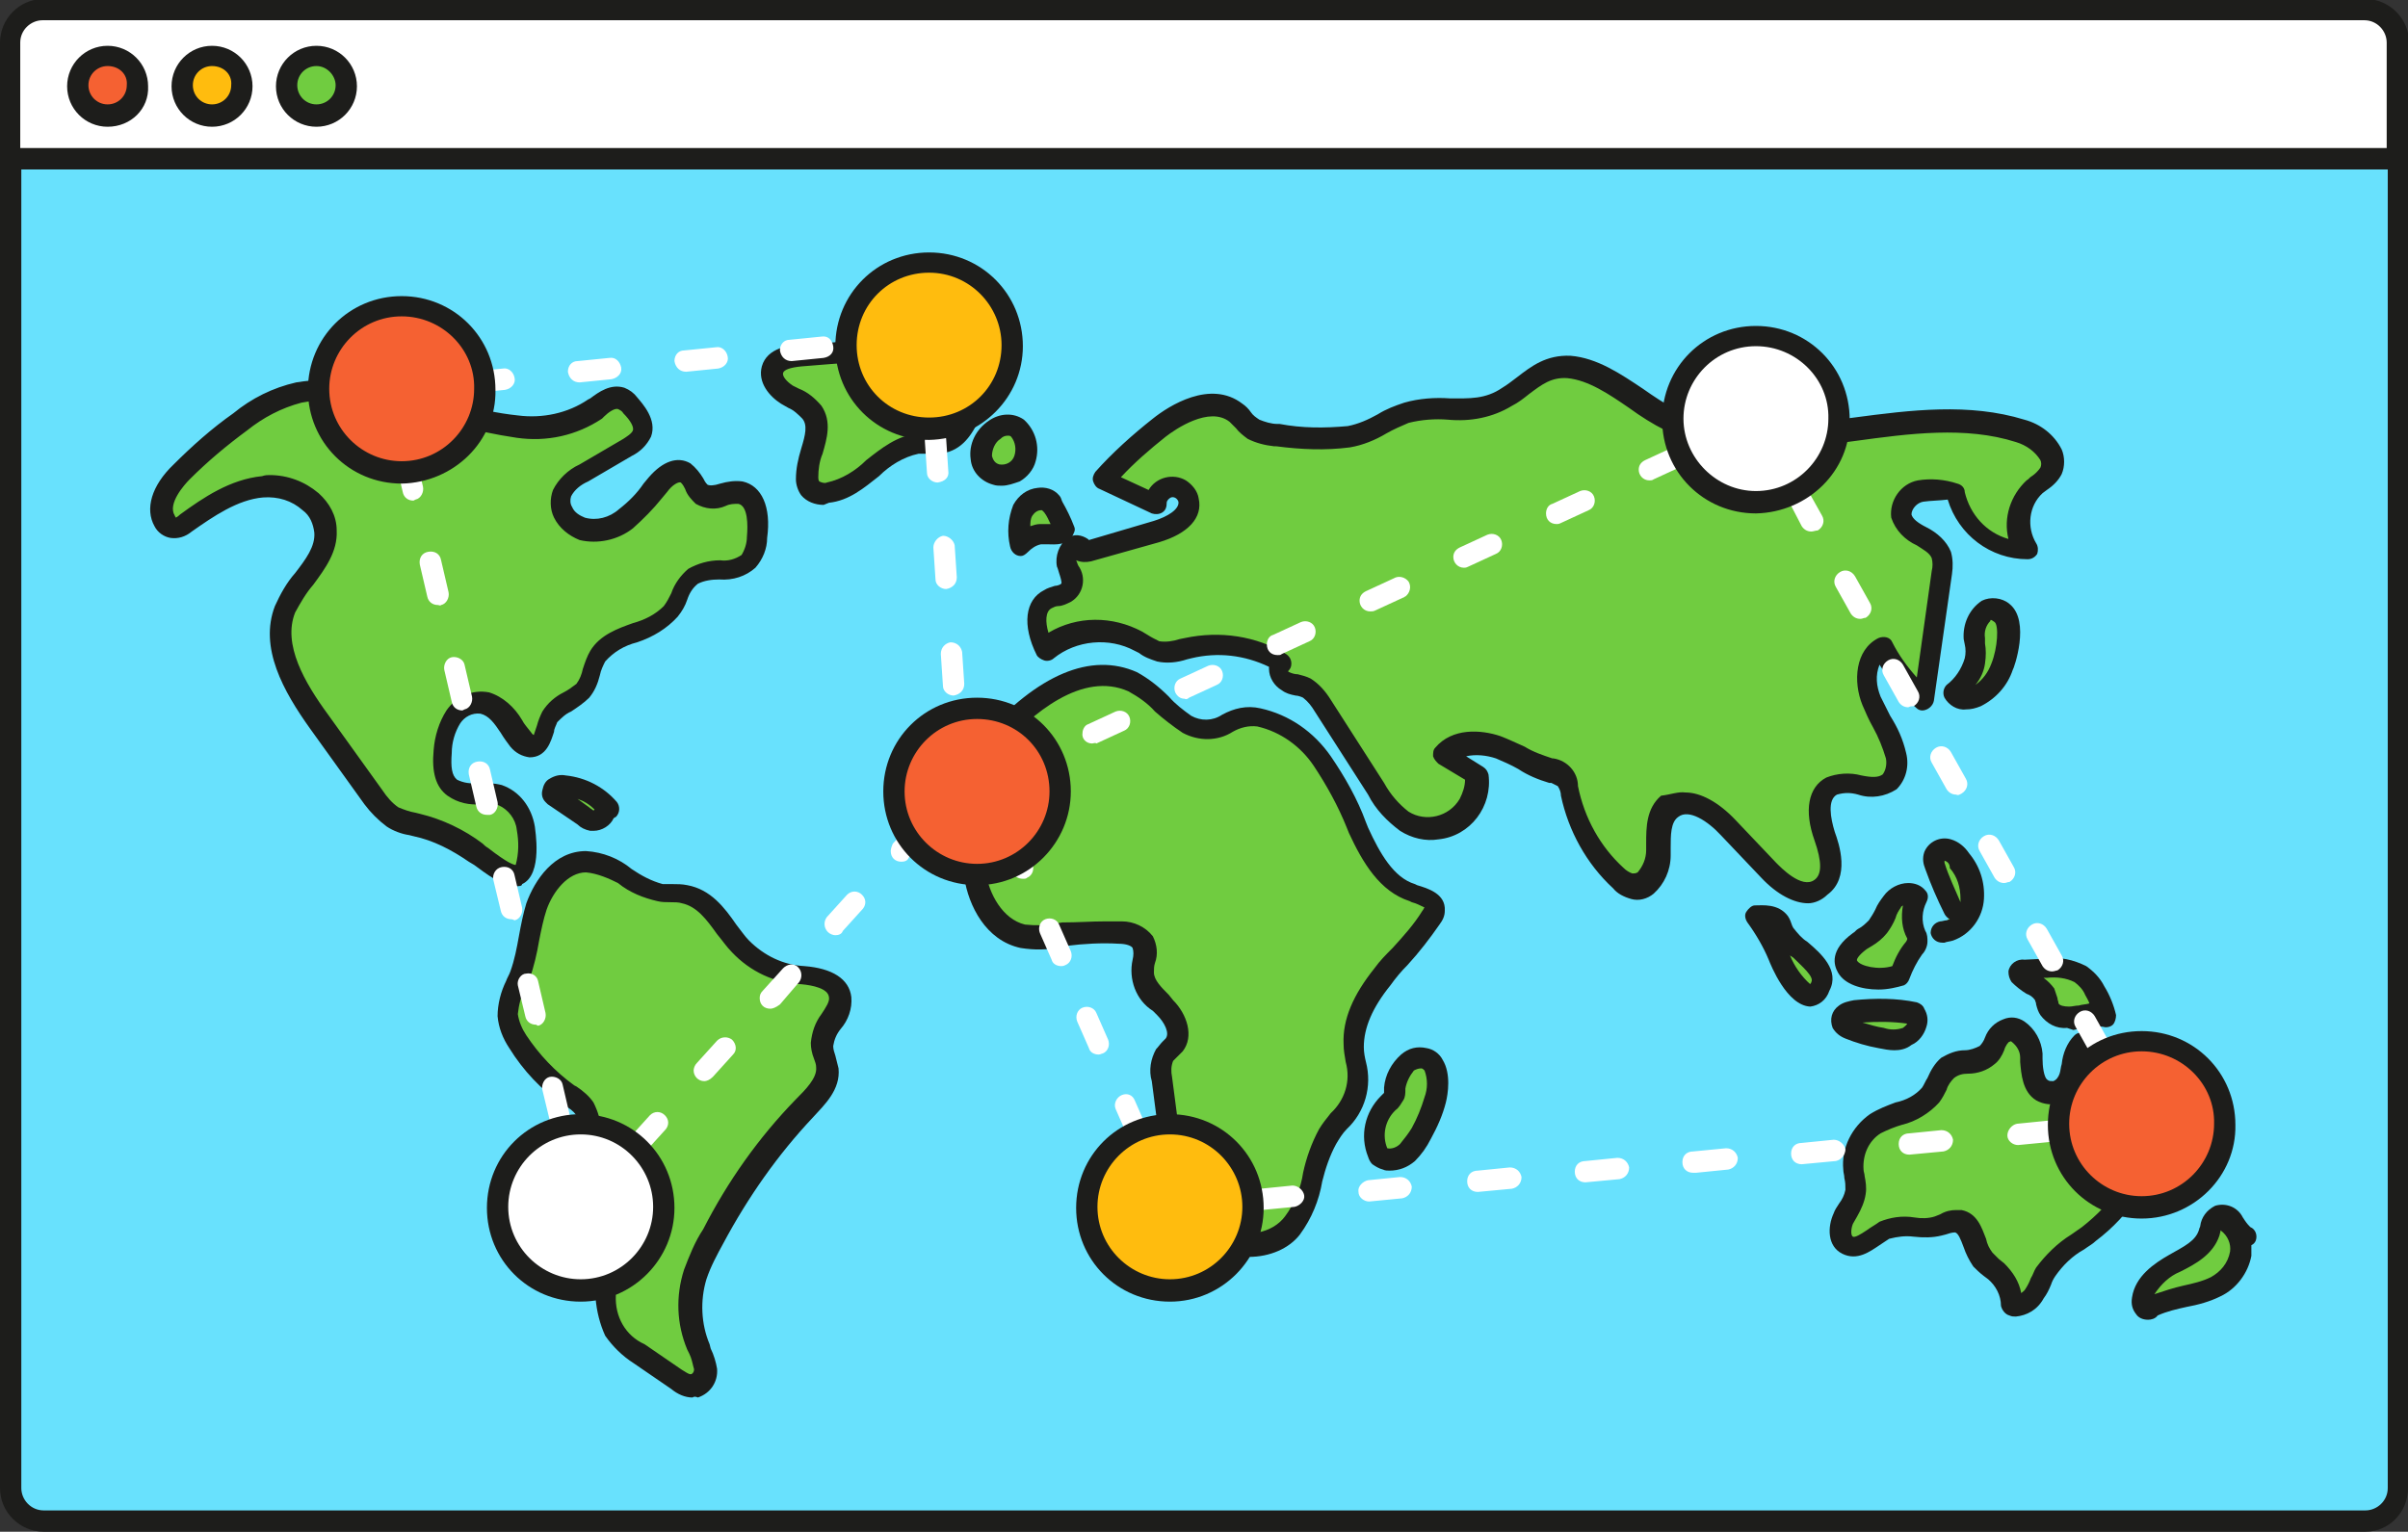 <?xml version="1.0" encoding="utf-8"?>
<!-- Generator: Adobe Illustrator 19.0.0, SVG Export Plug-In . SVG Version: 6.00 Build 0)  -->
<svg version="1.1" id="Layer_1" xmlns="http://www.w3.org/2000/svg" xmlns:xlink="http://www.w3.org/1999/xlink" x="0px" y="0px"
	 viewBox="-181.2 349 226 143.8" style="enable-background:new -181.2 349 226 143.8;" xml:space="preserve">
<rect x="-181.2" y="349" width="226" height="143.8" fill="#333333" stroke="none"/>
<style type="text/css">
	.st0{fill:#68E1FD;}
	.st1{fill:#1D1D1B;}
	.st2{fill:#FFFFFF;}
	.st3{fill:#70CC40;}
	.st4{fill:#F56132;}
	.st5{fill:#FFBC0E;}
</style>
<path class="st0" d="M-180.2,363.9h224l0,0v124.8c0,1.7-1.4,3-3,3h-217.9c-1.7,0-3.1-1.4-3.1-3c0,0,0,0,0,0V363.9L-180.2,363.9z"/>
<path class="st1" d="M40.8,492.8h-217.9c-2.2,0-4.1-1.8-4.1-4.1V363.9c0-0.6,0.4-1,1-1h224c0.6,0,1,0.4,1,1v124.8
	C44.8,491,43,492.8,40.8,492.8z M-179.2,364.9v123.8c0,1.1,0.9,2.1,2.1,2.1H40.8c1.1,0,2.1-0.9,2.1-2.1V364.9H-179.2z"/>
<path class="st2" d="M-177.1,350H40.8c1.7,0,3.1,1.4,3.1,3c0,0,0,0,0,0v10.9l0,0h-224l0,0V353C-180.2,351.4-178.8,350-177.1,350
	C-177.1,350-177.1,350-177.1,350z"/>
<path class="st1" d="M43.8,364.9h-224c-0.6,0-1-0.4-1-1V353c0-2.2,1.8-4.1,4.1-4.1H40.8c2.2,0,4.1,1.8,4.1,4.1v10.9
	C44.8,364.5,44.4,364.9,43.8,364.9z M-179.2,362.9h222V353c0-1.1-0.9-2.1-2.1-2.1h-217.9c-1.1,0-2.1,0.9-2.1,2.1V362.9z"/>
<path class="st3" d="M-105.8,440.7c1.5,0.1,3.3,0.6,3.5,2c0.3,1.6-1.7,2.8-1.7,4.5c0.1,0.7,0.3,1.5,0.5,2.2c0.2,1.5-1.1,2.7-2.2,3.8
	c-3.4,3.6-6.3,7.6-8.5,12c-0.7,1.1-1.2,2.4-1.7,3.6c-0.7,2.2-0.6,4.6,0.3,6.8c0.3,0.6,0.5,1.3,0.6,2c0.1,0.7-0.3,1.4-1,1.6
	c-0.6,0.1-1.2-0.2-1.7-0.6l-3.5-2.4c-2-1-3.3-3.1-3.2-5.4l-1.4-15.5c0-0.7-0.2-1.5-0.6-2.1c-0.4-0.6-1-1-1.6-1.4
	c-1.9-1.3-3.5-3-4.7-5c-0.5-0.7-0.8-1.6-0.9-2.5c-0.1-1.3,0.7-2.5,1.1-3.7c0.8-2.1,0.9-4.4,1.6-6.5c0.7-2.1,2.4-4.2,4.6-4.2
	c2.6,0,4.5,2.7,7,3c0.8,0.1,1.5,0,2.3,0.1c2.5,0.5,3.6,3.2,5.2,4.9C-110.2,439.6-108.1,440.6-105.8,440.7z"/>
<path class="st1" d="M-116.2,480.2c-0.7,0-1.4-0.3-2-0.8l-3.5-2.4c-1.1-0.7-2-1.6-2.7-2.6c-0.5-1.1-0.8-2.3-0.9-3.5l-1.4-15.5
	c0-0.6-0.1-1.2-0.4-1.7c-0.3-0.4-0.7-0.7-1.1-0.9l-0.2-0.1c-2-1.4-3.7-3.2-5-5.3c-0.6-0.9-1-1.9-1.1-3c0-1.1,0.3-2.3,0.8-3.3
	c0.1-0.3,0.3-0.6,0.4-0.9c0.4-1.1,0.6-2.2,0.8-3.3c0.2-1.1,0.4-2.1,0.7-3.1c0.8-2.2,2.6-4.9,5.6-4.9c1.6,0.1,3.1,0.7,4.3,1.7
	c0.9,0.6,1.8,1.1,2.9,1.4c0.3,0,0.6,0,0.9,0c0.5,0,0.9,0,1.4,0.1c2.2,0.4,3.5,2.1,4.6,3.7c0.4,0.5,0.8,1.1,1.2,1.5
	c1.4,1.4,3.2,2.3,5.2,2.4l0,0c2.6,0.2,4.2,1.2,4.4,2.9c0.1,1.1-0.3,2.2-1,3c-0.4,0.5-0.6,1-0.7,1.6c0,0.3,0.1,0.6,0.2,0.9
	c0.1,0.4,0.2,0.8,0.3,1.2c0.2,2-1.3,3.4-2.4,4.6c-3.3,3.5-6.1,7.5-8.4,11.8c-0.6,1.1-1.2,2.2-1.6,3.4c-0.6,2-0.5,4.2,0.3,6.1
	l0.1,0.4c0.3,0.6,0.5,1.3,0.6,1.9c0.1,1.2-0.6,2.3-1.8,2.7C-115.9,480.1-116.1,480.1-116.2,480.2z M-126.2,430.9L-126.2,430.9
	c-1.7,0-3.1,1.8-3.7,3.5c-0.3,0.9-0.5,1.9-0.7,2.9c-0.2,1.2-0.5,2.5-0.9,3.6c-0.1,0.3-0.3,0.6-0.4,0.9c-0.4,0.7-0.6,1.5-0.7,2.4
	c0.1,0.7,0.4,1.4,0.8,2c1.2,1.8,2.7,3.4,4.5,4.7l0.2,0.1c0.6,0.4,1.2,0.9,1.6,1.5c0.4,0.8,0.7,1.7,0.7,2.6l1.4,15.5
	c-0.1,2,0.9,3.8,2.7,4.6l3.5,2.4c0.2,0.1,0.7,0.5,0.9,0.4c0.2-0.1,0.3-0.4,0.2-0.6c-0.1-0.4-0.2-0.9-0.4-1.3l-0.2-0.4
	c-1-2.4-1.1-5-0.3-7.5c0.5-1.3,1-2.6,1.8-3.8c2.3-4.5,5.2-8.6,8.7-12.2c0.9-0.9,2-2,1.9-3c0-0.3-0.1-0.5-0.2-0.8
	c-0.2-0.5-0.3-1-0.3-1.5c0.1-1,0.4-1.9,1-2.7c0.4-0.6,0.8-1.2,0.7-1.6c-0.1-0.8-1.5-1.1-2.6-1.2l0,0c-2.5-0.1-4.8-1.2-6.5-3
	c-0.5-0.5-0.9-1.1-1.4-1.7c-1-1.4-1.9-2.6-3.3-2.9c-0.3-0.1-0.7-0.1-1.1-0.1c-0.4,0-0.8,0-1.2-0.1c-1.3-0.3-2.6-0.8-3.7-1.7
	C-124,431.5-125.1,431-126.2,430.9L-126.2,430.9z"/>
<path class="st3" d="M-131.7,426.8c-0.2-1.4-1.1-2.6-2.4-3.1c-1.5-0.5-3.3,0.2-4.5-0.7c-1-0.8-1-2.2-0.9-3.4c0.1-1.1,0.4-2.2,1-3.2
	c0.6-1,1.8-1.5,2.9-1.3c1.6,0.4,2.3,2.2,3.3,3.4c0.2,0.3,0.6,0.6,1,0.6c1.2,0,1.2-1.7,1.8-2.8s2.2-1.4,3.1-2.4s0.8-2.3,1.4-3.3
	c1.4-2.3,5.2-2,6.9-4.1c0.8-1,1-2.5,2.1-3.3c1.5-1.1,3.9-0.1,5.2-1.4c0.5-0.6,0.8-1.4,0.8-2.3c0.2-1.6,0.1-3.9-1.5-4.2
	c-1.2-0.3-2.6,0.8-3.6,0.1c-0.7-0.5-0.8-1.6-1.5-2c-0.9-0.5-1.9,0.3-2.6,1.1c-0.9,1.2-1.9,2.2-3,3.2c-1.1,0.9-2.7,1.3-4.1,0.9
	c-1.5-0.4-2.3-1.9-1.9-3.4c0,0,0,0,0,0c0.4-0.8,1.1-1.5,2-1.9l4.1-2.4c0.6-0.3,1.1-0.7,1.3-1.3c0.4-1-0.4-1.9-1.1-2.7
	c-0.2-0.3-0.5-0.5-0.9-0.7c-0.9-0.3-1.7,0.4-2.4,1c-2.2,1.4-4.8,2-7.3,1.6c-2.5-0.4-5-0.9-7.5-1.7c-2.6-0.7-5.3-1.2-8-1.5
	c-1.7-0.3-3.3-0.3-5,0c-2,0.5-3.9,1.5-5.5,2.8c-2,1.4-3.8,3-5.5,4.7c-1.3,1.2-2.5,3.1-1.6,4.6c0.2,0.3,0.4,0.5,0.8,0.6
	c0.5,0,0.9-0.2,1.2-0.5c2.2-1.6,4.5-3.2,7.2-3.4c2.7-0.2,5.7,1.6,5.8,4.2c0.1,2.7-2.8,4.7-3.8,7.3c-1.4,3.6,0.9,7.4,3.2,10.6
	l5.1,7.1c0.5,0.7,1.1,1.4,1.8,1.9c0.7,0.3,1.4,0.6,2.2,0.7c2,0.5,3.9,1.4,5.6,2.6c0.8,0.6,3,2.6,4.2,2.1
	C-131.2,430.6-131.6,427.7-131.7,426.8z"/>
<path class="st1" d="M-132.8,432.2c-1.3,0-2.8-1.2-3.9-2l-0.5-0.3c-1.6-1.1-3.3-2-5.2-2.4l-0.4-0.1c-0.7-0.1-1.5-0.4-2.1-0.8
	c-0.8-0.6-1.5-1.3-2.1-2.1l-5.1-7.1c-2.5-3.5-4.8-7.6-3.3-11.5c0.5-1.1,1.1-2.2,1.9-3.1c1-1.3,1.9-2.5,1.8-3.8
	c-0.1-0.8-0.4-1.6-1.1-2.1c-1-0.9-2.3-1.3-3.7-1.2c-2.4,0.2-4.7,1.8-6.7,3.2c-0.6,0.5-1.3,0.7-2,0.6c-0.6-0.1-1.2-0.5-1.5-1.1
	c-0.9-1.6-0.3-3.8,1.8-5.8c1.7-1.7,3.6-3.4,5.6-4.8c1.7-1.4,3.7-2.4,5.9-2.9c1.8-0.3,3.6-0.3,5.3-0.1c2.8,0.3,5.5,0.8,8.2,1.5
	c0.6,0.1,1.1,0.3,1.7,0.5c1.8,0.6,3.7,1,5.6,1.2c2.3,0.3,4.7-0.2,6.6-1.5l0.2-0.1c0.8-0.6,1.9-1.4,3.2-1c0.5,0.2,0.9,0.5,1.2,0.9
	c0.5,0.6,1.9,2.1,1.3,3.7c-0.4,0.8-1,1.4-1.8,1.8l-4.1,2.4c-0.7,0.3-1.3,0.8-1.6,1.4c-0.1,0.3-0.1,0.7,0.1,1c0.2,0.5,0.7,0.8,1.2,1
	c1.1,0.3,2.3,0,3.2-0.8c0.9-0.7,1.7-1.5,2.3-2.4l0.5-0.6c1.3-1.5,2.7-2,3.9-1.3c0.5,0.4,0.9,0.9,1.2,1.4c0.1,0.2,0.2,0.4,0.4,0.6
	c0.2,0.1,0.6,0.1,1.2-0.1c0.7-0.2,1.4-0.3,2.1-0.2c1.8,0.4,2.7,2.4,2.3,5.3c0,1-0.4,2-1.1,2.8c-0.9,0.8-2.1,1.2-3.4,1.1
	c-0.7,0-1.4,0.1-2,0.4c-0.5,0.4-0.8,0.9-1,1.5c-0.2,0.6-0.5,1.1-0.9,1.6c-1,1.1-2.3,1.9-3.8,2.4c-1.2,0.3-2.2,0.9-3,1.8
	c-0.2,0.4-0.4,0.8-0.5,1.3c-0.2,0.8-0.5,1.5-1,2.1c-0.5,0.5-1.1,0.9-1.7,1.3c-0.5,0.2-0.9,0.6-1.3,1c-0.1,0.3-0.3,0.6-0.3,0.9
	c-0.3,0.9-0.7,2.4-2.3,2.4c-0.7-0.1-1.3-0.4-1.8-1c-0.3-0.4-0.6-0.8-0.9-1.3c-0.6-0.9-1.1-1.6-1.9-1.8c-0.8-0.1-1.5,0.3-1.9,0.9
	c-0.5,0.8-0.8,1.8-0.8,2.8c-0.1,1.3,0,2.1,0.5,2.5c0.6,0.3,1.3,0.4,1.9,0.3c0.8,0,1.5,0,2.3,0.2c1.7,0.6,2.8,2.1,3.1,3.9l0,0
	c0,0.2,0.8,4.5-1.2,5.4C-132.2,432.2-132.5,432.2-132.8,432.2z M-155.9,393.6c1.7,0,3.3,0.6,4.6,1.7c1,0.9,1.7,2.1,1.7,3.5
	c0.1,2-1.1,3.6-2.2,5.1c-0.7,0.8-1.2,1.7-1.7,2.6c-1.2,3,0.9,6.6,3.1,9.6l5.1,7.1c0.4,0.6,0.9,1.2,1.5,1.6c0.5,0.2,1,0.4,1.6,0.5
	l0.4,0.1c2.1,0.5,4.2,1.5,5.9,2.8c0.1,0.1,0.3,0.3,0.5,0.4c1.8,1.4,2.4,1.6,2.6,1.6c0.3-1.1,0.3-2.2,0.1-3.3l0,0
	c-0.1-1-0.8-1.9-1.7-2.3c-0.5-0.1-1.1-0.2-1.6-0.1c-1.1,0.1-2.2-0.1-3.2-0.8c-1.1-0.8-1.5-2.2-1.3-4.3c0.1-1.3,0.5-2.6,1.2-3.7
	c0.9-1.3,2.4-2,4-1.7c1.3,0.4,2.4,1.4,3.1,2.6c0.2,0.4,0.5,0.7,0.8,1.1c0.2,0.3,0.3,0.3,0.3,0.3s0.2-0.6,0.3-0.9
	c0.1-0.4,0.3-0.9,0.5-1.3c0.5-0.8,1.2-1.4,2-1.8c0.4-0.2,0.8-0.5,1.2-0.8c0.3-0.4,0.5-0.9,0.6-1.4c0.2-0.6,0.4-1.2,0.7-1.7
	c0.9-1.5,2.6-2.1,4-2.6c1.1-0.3,2.1-0.8,2.9-1.6c0.3-0.4,0.5-0.8,0.7-1.2c0.3-0.9,0.9-1.7,1.6-2.3c0.9-0.5,1.9-0.8,3-0.8
	c0.7,0.1,1.4-0.1,2-0.5c0.3-0.5,0.5-1.1,0.5-1.7c0.1-1.1,0.1-2.9-0.8-3.1c-0.4,0-0.8,0-1.2,0.2c-0.9,0.4-1.9,0.3-2.8-0.2
	c-0.4-0.4-0.8-0.8-1-1.4c-0.1-0.2-0.2-0.4-0.4-0.6c-0.2-0.1-0.8,0.2-1.3,0.9l-0.5,0.6c-0.8,1-1.7,1.9-2.7,2.8
	c-1.4,1.1-3.3,1.5-5,1.1c-1-0.4-1.9-1.1-2.4-2.1c-0.4-0.8-0.4-1.8-0.1-2.6c0.5-1,1.4-1.9,2.5-2.4l4.1-2.4c0.3-0.2,0.8-0.5,0.9-0.8
	c0.1-0.3-0.2-0.9-0.9-1.6c-0.1-0.2-0.3-0.3-0.5-0.4c-0.3-0.1-0.9,0.3-1.3,0.7l-0.2,0.2c-2.4,1.6-5.2,2.2-8,1.8c-2-0.3-4-0.7-6-1.3
	l-1.6-0.5c-2.6-0.7-5.2-1.2-7.9-1.5c-1.5-0.3-3.1-0.3-4.7,0c-1.9,0.5-3.6,1.4-5.1,2.6c-1.9,1.4-3.7,2.9-5.4,4.6
	c-0.5,0.5-2.1,2.3-1.4,3.4c0,0.1,0.1,0.1,0.1,0.2c0,0,0.2-0.1,0.4-0.3c2.2-1.6,4.7-3.3,7.7-3.6
	C-156.3,393.6-156.1,393.6-155.9,393.6z"/>
<path class="st3" d="M-124,424.9c-1-1.2-2.5-2-4.1-2.1c-0.3-0.1-0.6,0-0.9,0.1c-0.3,0.2-0.4,0.5-0.2,0.8c0,0,0,0,0,0l2.8,1.9
	c0.2,0.2,0.5,0.3,0.8,0.4c0.6,0.1,1.2-0.4,1.3-1c0-0.1,0-0.2,0-0.3"/>
<path class="st1" d="M-125.5,427c-0.1,0-0.2,0-0.3,0c-0.5-0.1-0.9-0.3-1.2-0.6l-2.8-1.9c-0.1-0.1-0.1-0.1-0.2-0.2
	c-0.3-0.3-0.4-0.7-0.3-1.1c0.1-0.5,0.3-0.9,0.7-1.1c0.5-0.3,1-0.4,1.5-0.3c1.9,0.2,3.6,1.1,4.8,2.5c0.3,0.4,0.3,1-0.1,1.4
	c-0.1,0-0.1,0.1-0.2,0.1C-123.9,426.5-124.7,427-125.5,427L-125.5,427z M-127,424l1.1,0.8c0.1,0.1,0.3,0.2,0.4,0.3
	c0,0,0.1-0.1,0.1-0.1C-125.9,424.5-126.4,424.2-127,424L-127,424z"/>
<path class="st3" d="M-89.4,386.6c-0.8,1.5-1.4,3.4-3,4c-0.9,0.2-1.8,0.2-2.6,0.2c-3.2,0.4-5.2,4.2-8.5,4.6
	c-0.6,0.1-1.2-0.1-1.6-0.5c-0.2-0.3-0.3-0.6-0.3-1c-0.1-2.1,1.7-4.4,0.5-6.2c-0.6-0.7-1.4-1.3-2.3-1.6c-0.8-0.5-1.6-1.4-1.3-2.3
	c0.3-0.9,1.6-1.3,2.6-1.3l12.1-1c1.7-0.1,4.4-0.5,5.9,0.6C-86,383.5-88.6,384.9-89.4,386.6z"/>
<path class="st1" d="M-103.9,396.4c-0.8,0-1.6-0.3-2.1-0.9c-0.3-0.4-0.5-1-0.5-1.5c0-1,0.2-1.9,0.5-2.9c0.4-1.3,0.6-2.2,0.1-2.8
	c-0.4-0.4-0.8-0.8-1.3-1l-0.7-0.4c-1.1-0.7-2.2-2-1.8-3.5c0.5-1.8,2.7-2,3.5-2l12.4-1c1.9-0.2,4.5-0.4,6.2,0.8
	c0.7,0.4,1.1,1,1.2,1.8c0,1.1-0.5,2.1-1.3,2.8c-0.3,0.4-0.7,0.8-0.9,1.2l0,0l-0.4,0.8c-0.7,1.4-1.4,3-3.1,3.6
	c-0.6,0.2-1.3,0.3-2,0.2c-0.3,0-0.6,0-0.9,0c-1.4,0.3-2.7,1.1-3.7,2.1c-1.4,1.1-2.8,2.3-4.7,2.5L-103.9,396.4z M-91.4,382.3
	c-0.8,0-1.5,0.1-2.2,0.1l-12.4,1c-1,0.1-1.6,0.3-1.7,0.6s0.3,0.8,0.9,1.2c0.2,0.1,0.4,0.2,0.6,0.3c0.8,0.3,1.5,0.9,2.1,1.6
	c1,1.5,0.5,3.1,0.1,4.5c-0.3,0.7-0.4,1.5-0.4,2.2c0,0.1,0,0.3,0.1,0.4c0.2,0.1,0.5,0.2,0.7,0.1c1.4-0.3,2.7-1.1,3.7-2.1
	c1.4-1.1,2.9-2.3,4.8-2.5c0.4,0,0.7,0,1.1,0c0.4,0,0.9,0,1.3-0.1c0.9-0.3,1.4-1.4,2-2.6c0.1-0.3,0.3-0.6,0.4-0.9l0,0
	c0.3-0.6,0.7-1.1,1.2-1.6c0.3-0.4,0.9-1,0.9-1.3c0,0-0.1-0.2-0.4-0.4C-89.5,382.4-90.5,382.2-91.4,382.3z"/>
<path class="st3" d="M-88,418.9c-0.6,0.6-1,1.2-1.3,2c-0.2,0.8-0.2,1.6-0.1,2.4c0.1,2.6-0.4,5.2,0,7.8c0.4,2.6,2,5.3,4.5,5.8
	c1.3,0.2,2.6,0.1,3.9-0.2c1.7-0.2,3.4-0.3,5.1-0.2c0.8-0.1,1.6,0.3,2.1,0.9c0.5,0.9-0.1,2,0,3c0.1,1.3,1.2,2.3,2.1,3.2
	s1.6,2.5,0.8,3.5c-0.3,0.4-0.7,0.6-1,1c-0.4,0.7-0.5,1.5-0.3,2.2l0.6,4.6c0.1,0.7,0.2,1.3,0.5,1.9c0.3,0.6,0.7,1,1,1.6
	c0.3,1,0.5,2.1,0.6,3.1c0.6,3,3.6,4.9,6.6,4.3c1.2-0.3,2.3-0.9,3.1-1.9c1.9-2.3,1.7-5.8,3.3-8.4c0.9-1.5,2.4-2.7,2.7-4.4
	c0.3-1.4-0.2-2.8-0.3-4.2c-0.1-2.4,1.2-4.6,2.7-6.4c1.6-1.7,3.1-3.6,4.5-5.5c0.2-0.2,0.3-0.5,0.3-0.8c0-0.9-1.2-1.2-2.1-1.5
	c-2.6-0.8-4-3.4-5-5.9c-0.9-2.3-2.1-4.4-3.4-6.5c-1.4-2-3.5-3.5-5.9-4.1c-2.8-0.6-3.7,2.3-6.7,0.6c-1.9-1-3.1-3.1-5.1-4
	C-79.8,410.8-85,415.4-88,418.9z"/>
<path class="st1" d="M-64,467c-0.5,0-1-0.1-1.5-0.2c-2.4-0.6-4.3-2.6-4.8-5c-0.1-0.4-0.1-0.8-0.2-1.2c0-0.8-0.2-1.7-0.8-2.3
	c-0.2-0.3-0.4-0.6-0.6-0.9c-0.3-0.7-0.5-1.5-0.6-2.3l-0.6-4.6c-0.3-1-0.1-2.1,0.4-3c0.2-0.2,0.4-0.5,0.6-0.7
	c0.1-0.1,0.2-0.2,0.3-0.3c0.4-0.5-0.1-1.5-0.8-2.2l-0.4-0.4c-1.6-1-2.3-3-1.9-4.8c0.1-0.4,0.1-0.8,0-1.1c-0.1-0.2-0.6-0.4-1.3-0.4
	c-1.6-0.1-3.3,0-4.9,0.2l-0.6,0.1c-1.2,0.3-2.4,0.3-3.7,0.1c-3.3-0.7-4.9-4-5.3-6.6c-0.2-1.6-0.2-3.3-0.1-4.9c0.1-1,0.1-2,0.1-3V423
	c-0.1-0.8,0-1.6,0.2-2.4c0.3-0.9,0.9-1.7,1.5-2.4l0,0c5.2-5.9,10.2-8,14.5-6.1c1.1,0.6,2.1,1.4,3,2.3c0.6,0.7,1.4,1.3,2.1,1.8
	c0.9,0.5,2,0.5,2.9-0.1c1.1-0.6,2.3-0.9,3.6-0.6c2.7,0.6,5,2.2,6.6,4.5c1.3,1.9,2.5,4,3.3,6.2l0.2,0.5c1.1,2.4,2.4,4.7,4.4,5.3
	l0.2,0.1c1,0.3,2.7,0.8,2.6,2.4c0,0.5-0.2,0.9-0.5,1.3c-0.9,1.3-1.9,2.6-3,3.8c-0.6,0.6-1.1,1.2-1.6,1.9c-1.7,2.1-2.5,4-2.5,5.8
	c0,0.5,0.1,1,0.2,1.4c0.6,2.3-0.1,4.7-1.8,6.3c-0.4,0.4-0.7,0.9-1,1.4c-0.6,1.1-1,2.3-1.3,3.5c-0.3,1.8-1,3.5-2.1,5
	C-60.2,466.2-62,467-64,467z M-77.5,435.5c0.5,0,1,0,1.6,0c1.1,0,2.2,0.5,2.9,1.4c0.4,0.8,0.5,1.7,0.2,2.5c-0.1,0.3-0.1,0.6-0.1,0.9
	c0,0.7,0.7,1.4,1.4,2.1l0.4,0.5c1.3,1.3,2,3.4,0.9,4.8c-0.2,0.2-0.4,0.4-0.6,0.6c-0.1,0.1-0.2,0.2-0.3,0.3c-0.2,0.5-0.2,1-0.1,1.5
	l0.6,4.6c0,0.6,0.2,1.1,0.4,1.6c0.1,0.2,0.3,0.4,0.4,0.6c0.2,0.3,0.4,0.6,0.6,0.9c0.3,0.7,0.5,1.6,0.6,2.4c0,0.3,0.1,0.7,0.1,1
	c0.5,2.5,2.9,4,5.4,3.5c1-0.2,1.9-0.7,2.5-1.5c0.9-1.2,1.5-2.7,1.7-4.1c0.3-1.4,0.8-2.8,1.5-4.1c0.3-0.5,0.7-1,1.1-1.5
	c1.3-1.2,1.9-3,1.4-4.8c-0.1-0.6-0.2-1.1-0.2-1.7c-0.1-2.3,0.9-4.6,2.9-7.1c0.5-0.7,1.1-1.3,1.7-1.9c1-1.1,2-2.2,2.8-3.5
	c0.1-0.1,0.1-0.2,0.2-0.3c-0.4-0.2-0.8-0.4-1.2-0.5l-0.2-0.1c-2.8-0.9-4.4-3.6-5.7-6.4l-0.2-0.5c-0.8-2-1.9-4-3.1-5.8
	c-1.2-1.8-3.1-3.2-5.3-3.7c-0.8-0.1-1.6,0.1-2.3,0.5c-1.4,0.9-3.2,0.9-4.7,0.1c-0.9-0.6-1.8-1.3-2.6-2c-0.7-0.8-1.6-1.4-2.5-1.9
	c-4.3-1.9-9,2-12.2,5.6l0,0c-0.5,0.5-0.9,1-1.1,1.6c-0.1,0.6-0.2,1.1-0.1,1.7v0.3c0,1.1,0,2.1-0.1,3.2c-0.1,1.5-0.1,3,0.1,4.5
	c0.3,2.1,1.6,4.5,3.7,5c1,0.1,2,0.1,2.9-0.1l0.6-0.1C-80,435.6-78.8,435.5-77.5,435.5L-77.5,435.5z"/>
<path class="st3" d="M-50.3,451.1c0,0.3,0,0.6-0.1,0.8c-0.1,0.3-0.3,0.5-0.6,0.7c-1.2,1.2-1.6,3-0.9,4.6c0,0.1,0.1,0.3,0.2,0.4
	c0.1,0.1,0.3,0.2,0.5,0.2c0.8,0.1,1.5-0.1,2.1-0.6c0.5-0.5,1-1.1,1.3-1.8c0.6-1,1-2,1.3-3.1c0.3-1.2,0.5-3.5-1-3.9
	C-49,448.1-50.2,449.9-50.3,451.1z"/>
<path class="st1" d="M-50.8,458.9c-0.2,0-0.4,0-0.6-0.1c-0.4-0.1-0.7-0.3-1-0.5c-0.2-0.2-0.3-0.4-0.4-0.7c-0.8-2-0.3-4.2,1.2-5.7
	l0.1-0.1c0.1-0.1,0.1-0.1,0.2-0.2c0-0.1,0-0.2,0-0.3v-0.2l0,0c0.1-1.2,0.7-2.3,1.6-3.1c0.7-0.6,1.5-0.8,2.4-0.6
	c0.6,0.1,1.2,0.5,1.5,1.1c0.8,1.3,0.5,3.2,0.3,4c-0.3,1.2-0.8,2.3-1.4,3.4c-0.4,0.8-0.9,1.5-1.5,2.1
	C-49.1,458.6-49.9,458.9-50.8,458.9z M-49.3,451.2v0.1c0,0.3,0,0.7-0.2,1c-0.2,0.3-0.4,0.7-0.7,0.9l-0.1,0.1
	c-0.9,0.9-1.2,2.3-0.7,3.5c0.4,0.1,0.9-0.1,1.2-0.4c0.4-0.5,0.8-1,1.1-1.5c0.5-0.9,0.9-1.9,1.2-2.9c0.3-0.8,0.3-1.7,0-2.5
	c-0.1-0.1-0.2-0.2-0.3-0.2c-0.3,0-0.5,0.1-0.7,0.2C-48.9,450-49.2,450.6-49.3,451.2z"/>
<path class="st3" d="M-61.3,390.1c-0.7,0-1.4-0.2-2.1-0.6c-0.6-0.5-1.1-1-1.7-1.5c-2.1-1.6-5.1-0.2-7.2,1.4
	c-1.9,1.5-3.7,3.1-5.3,4.9l4.9,2.3c-0.1-0.9,0.6-1.6,1.5-1.6c0.8,0,1.4,0.5,1.6,1.2c0.3,1.5-1.5,2.5-3,2.9l-6.4,1.9
	c-0.4,0.1-1,0-0.8-0.4c-0.7-0.6-1.5,0.7-1.2,1.5s0.8,1.8,0.3,2.5s-1.4,0.5-2,0.9c-1.6,0.8-1.1,3.2-0.3,4.8c2.5-2,5.9-2.4,8.7-0.8
	c0.6,0.4,1.2,0.7,1.8,0.9c0.9,0.1,1.9,0,2.8-0.3c3-0.7,6.1-0.2,8.8,1.4c-0.6,0.4-0.3,1.4,0.3,1.7c0.6,0.3,1.4,0.3,2,0.7
	c0.6,0.4,1.1,1,1.5,1.6l5,7.8c0.7,1.2,1.6,2.2,2.6,3c2.1,1.3,4.9,0.6,6.2-1.5c0.5-0.9,0.8-1.9,0.6-2.9l-2.9-1.8
	c1.2-1.4,3.3-1.4,5-0.8c1.7,0.6,3.2,1.7,4.9,2.2c0.5,0.1,0.9,0.3,1.3,0.6c0.3,0.4,0.5,0.9,0.5,1.4c0.6,3.1,2.2,6,4.6,8.2
	c0.3,0.4,0.8,0.6,1.3,0.8c1.5,0.3,2.4-1.6,2.5-3.2c0-1.5-0.2-3.4,1.1-4.3c1.6-1.3,3.9,0.3,5.4,1.8l3.8,4c1.3,1.4,3.4,2.9,4.9,1.7
	c1.4-1,0.9-3.1,0.4-4.8s-0.9-3.9,0.6-4.7s4,0.8,5.4-0.4c0.6-0.7,0.9-1.6,0.6-2.5c-0.4-1.9-1.6-3.4-2.3-5.1s-0.6-4.2,1.1-5
	c1,1.9,2.3,3.5,3.9,4.9l1.7-11.9c0.1-0.5,0.1-1.1,0-1.6c-0.6-1.7-3.4-1.9-3.8-3.7c-0.1-1.1,0.7-2.1,1.8-2.3c1.1-0.2,2.2-0.1,3.2,0.3
	C3,398.7,5.8,401,9,401c-1.2-1.9-0.9-4.4,0.8-6c0.5-0.5,1.3-0.9,1.6-1.5c0.8-1.6-1.2-3.2-2.9-3.8c-10.5-3.3-22.8,3.7-32.8-1
	c-3-1.4-6.1-4.7-9.6-5c-2.6-0.2-3.8,1.6-5.8,2.8c-3.3,2.1-6.1,0.5-9.5,1.5c-1.9,0.6-3.3,1.9-5.3,2.2
	C-56.7,390.5-59,390.5-61.3,390.1z"/>
<path class="st1" d="M-11.5,433.8c-1.3,0-2.9-0.8-4.4-2.4l-3.8-4c-1.2-1.3-3-2.5-4-1.7c-0.7,0.5-0.7,1.7-0.7,2.9c0,0.2,0,0.4,0,0.7
	c0,1.4-0.6,2.7-1.6,3.6c-0.6,0.5-1.4,0.7-2.1,0.5c-0.7-0.2-1.3-0.5-1.7-1c-2.5-2.3-4.2-5.4-4.9-8.7c0-0.3-0.1-0.6-0.3-0.9
	c-0.2-0.1-0.4-0.2-0.6-0.3h-0.2c-1-0.3-2-0.7-2.9-1.3c-0.7-0.4-1.4-0.7-2.1-1c-0.9-0.3-1.9-0.4-2.8-0.2l1.6,1
	c0.3,0.2,0.4,0.4,0.5,0.7c0.4,3-1.7,5.8-4.7,6.1c-1.2,0.2-2.5-0.1-3.6-0.8c-1.2-0.9-2.3-2-3-3.4l-5-7.8c-0.3-0.5-0.6-0.9-1.1-1.3
	c-0.2-0.1-0.5-0.2-0.7-0.2c-0.5-0.1-0.9-0.2-1.3-0.5c-0.7-0.4-1.2-1.2-1.2-2c0-0.1,0-0.1,0-0.2c-2.3-1.1-4.8-1.4-7.3-0.8l-0.4,0.1
	c-0.9,0.3-1.9,0.4-2.8,0.2c-0.6-0.2-1.2-0.4-1.7-0.8l-0.4-0.2c-2.4-1.3-5.5-1-7.6,0.7c-0.2,0.2-0.6,0.3-0.9,0.2
	c-0.3-0.1-0.6-0.3-0.7-0.5c-1.4-2.8-1.1-5.2,0.7-6.1c0.3-0.2,0.7-0.3,1-0.4c0.2,0,0.5-0.1,0.6-0.2c0.1-0.1-0.1-0.7-0.2-1
	s-0.1-0.4-0.2-0.6c-0.2-1,0.2-2.1,1-2.7c0.6-0.4,1.3-0.3,1.9,0.1c0,0,0.1,0.1,0.1,0.1l6.1-1.8c1.3-0.4,2.4-1.1,2.3-1.8
	c-0.1-0.3-0.4-0.5-0.7-0.4c-0.2,0.1-0.4,0.3-0.4,0.5c0,0.4-0.1,0.7-0.4,0.9c-0.3,0.2-0.7,0.2-1,0.1l-4.9-2.3
	c-0.3-0.1-0.5-0.4-0.6-0.7c-0.1-0.3,0-0.6,0.2-0.9c1.6-1.8,3.5-3.5,5.4-5c1.5-1.2,5.4-3.7,8.4-1.4c0.3,0.2,0.6,0.5,0.8,0.8
	c0.2,0.3,0.5,0.5,0.8,0.7c0.5,0.2,1.1,0.4,1.7,0.4l0,0h0.2c2.1,0.4,4.2,0.4,6.4,0.2c1-0.2,1.9-0.6,2.8-1.1c0.8-0.5,1.6-0.8,2.5-1.1
	c1.4-0.4,2.9-0.5,4.3-0.4c1.8,0,3.3,0.1,4.9-1c0.5-0.3,1-0.7,1.4-1c1.3-1,2.7-2.1,5-2c2.5,0.2,4.7,1.7,6.8,3.1c1,0.7,2,1.4,3.1,1.9
	c5.1,2.4,10.7,1.6,16.7,0.8c5.3-0.7,10.8-1.4,16,0.2c1.5,0.4,2.8,1.4,3.5,2.8c0.3,0.7,0.3,1.6,0,2.3c-0.3,0.6-0.8,1.1-1.4,1.5
	l-0.4,0.3c-1.3,1.2-1.5,3.2-0.6,4.7c0.2,0.3,0.2,0.7,0.1,1c-0.2,0.3-0.5,0.5-0.9,0.5c-3.5,0-6.5-2.3-7.5-5.6
	C0.8,396,0,396-0.7,396.1c-0.6,0.1-1.1,0.7-1.1,1.2c0.1,0.4,0.6,0.8,1.4,1.2c1,0.5,1.9,1.3,2.3,2.3c0.2,0.7,0.2,1.4,0.1,2.1
	l-1.7,11.9c-0.1,0.5-0.6,0.9-1.1,0.9c-0.2,0-0.4-0.1-0.5-0.2c-1.4-1.2-2.5-2.5-3.5-4.1c-0.4,1-0.3,2,0.1,3c0.3,0.6,0.6,1.2,0.9,1.8
	c0.7,1.1,1.2,2.2,1.5,3.5c0.3,1.2,0,2.5-0.9,3.4c-1.1,0.7-2.4,0.9-3.6,0.5c-0.7-0.2-1.3-0.2-2,0c-0.9,0.5-0.6,2.2-0.2,3.5
	c0.4,1.1,1.5,4.3-0.7,5.9C-10.2,433.5-10.9,433.8-11.5,433.8z M-23,423.4c1.4,0,3.1,0.9,4.7,2.6l3.8,4c0.4,0.4,2.4,2.5,3.6,1.6
	c0.7-0.5,0.7-1.7,0-3.7c-1-2.8-0.6-5,1.1-5.9c1-0.4,2.2-0.5,3.3-0.2c1,0.2,1.6,0.2,2-0.1c0.3-0.4,0.4-1,0.3-1.5
	c-0.3-1-0.7-2-1.2-2.9c-0.4-0.7-0.7-1.4-1-2.1c-0.9-2.2-0.7-5.2,1.5-6.3c0.5-0.2,1.1-0.1,1.3,0.4c0.6,1.2,1.4,2.3,2.3,3.3l1.4-10
	c0.1-0.4,0.1-0.8,0-1.2c-0.2-0.5-0.8-0.8-1.4-1.2c-1.1-0.5-2-1.4-2.4-2.6c-0.2-1.6,0.9-3.2,2.5-3.5c1.2-0.2,2.5-0.1,3.7,0.3
	c0.4,0.1,0.7,0.4,0.7,0.8c0.5,2.1,2,3.8,4.1,4.4c-0.5-2,0.2-4.1,1.7-5.5c0.2-0.1,0.3-0.3,0.5-0.4c0.3-0.2,0.6-0.5,0.8-0.8
	c0.1-0.2,0.1-0.5,0-0.7c-0.5-0.8-1.3-1.4-2.3-1.7c-4.7-1.5-10-0.8-15.1-0.1c-6,0.8-12.2,1.6-17.8-1c-1.2-0.6-2.3-1.3-3.4-2.1
	c-1.9-1.3-3.8-2.6-5.8-2.8c-1.5-0.1-2.4,0.6-3.6,1.5c-0.5,0.4-1,0.8-1.6,1.1c-1.8,1.1-3.9,1.5-6,1.3c-1.2-0.1-2.5,0-3.7,0.3
	c-0.7,0.3-1.4,0.6-2.1,1c-1,0.6-2.2,1.1-3.4,1.3c-2.3,0.3-4.6,0.2-6.9-0.1h-0.2c-0.9-0.1-1.7-0.3-2.5-0.7c-0.4-0.3-0.8-0.6-1.1-1
	c-0.2-0.2-0.4-0.4-0.6-0.6c-1.9-1.5-5.1,0.7-6,1.4c-1.5,1.2-2.9,2.4-4.2,3.8l2.6,1.2c0.7-1.2,2.3-1.6,3.5-0.9c0.6,0.4,1.1,1,1.2,1.7
	c0.4,1.8-1,3.3-3.7,4.1l-6.4,1.8c-0.5,0.1-0.9,0.1-1.4-0.1l0,0c0.1,0.2,0.1,0.3,0.2,0.5c0.8,1.1,0.5,2.7-0.7,3.4
	c-0.4,0.2-0.8,0.4-1.2,0.4c-0.2,0-0.4,0.1-0.6,0.2c-0.6,0.3-0.6,1.3-0.3,2.3c2.7-1.6,6-1.6,8.8-0.1l0.5,0.3c0.3,0.2,0.7,0.4,1.1,0.6
	c0.6,0.1,1.3,0,1.9-0.2l0.5-0.1c3.3-0.7,6.7-0.2,9.5,1.5c0.3,0.2,0.5,0.5,0.5,0.9c0,0.3-0.1,0.5-0.3,0.7c0,0.1,0.1,0.1,0.1,0.1
	c0.2,0.1,0.5,0.2,0.8,0.2c0.4,0.1,0.8,0.2,1.2,0.4c0.8,0.5,1.4,1.2,1.9,2l5,7.8c0.6,1.1,1.4,2,2.3,2.7c1.6,1,3.8,0.5,4.8-1.2
	c0.3-0.6,0.5-1.2,0.5-1.8l-2.5-1.5c-0.2-0.2-0.4-0.4-0.5-0.7c0-0.3,0-0.6,0.2-0.8c1.6-1.9,4.3-1.7,6.1-1.1c0.8,0.3,1.6,0.7,2.3,1
	c0.8,0.5,1.7,0.8,2.6,1.1h0.1c1.3,0.2,2.3,1.3,2.3,2.6c0.6,3,2.1,5.7,4.3,7.7c0.2,0.2,0.5,0.4,0.8,0.5c0.2,0,0.3,0,0.5-0.1
	c0.5-0.6,0.8-1.3,0.8-2.1c0-0.2,0-0.4,0-0.6c0-1.5,0-3.3,1.4-4.5C-24.4,423.6-23.7,423.3-23,423.4z"/>
<path class="st3" d="M9.5,448.2c-0.1-1.3-1.1-2.8-2.3-2.4c-0.9,0.4-1,1.6-1.7,2.3c-1,0.9-2.6,0.4-3.7,1.2c-0.8,0.6-1,1.7-1.6,2.6
	c-1.2,1.6-3.6,1.6-5.2,2.7c-1.4,0.9-2.2,2.5-2,4.2c0.1,0.7,0.2,1.4,0.2,2.1c-0.2,0.9-0.6,1.7-1.1,2.5c-0.4,0.8-0.4,2,0.4,2.5
	c1.1,0.6,2.3-0.8,3.4-1.4c1.5-0.8,3.4,0,5-0.4c0.6-0.3,1.3-0.4,2-0.4c1.4,0.3,1.4,2.4,2.3,3.6c0.4,0.4,0.8,0.8,1.2,1.1
	c0.9,0.8,1.4,2,1.5,3.2c0.8,0.1,1.6-0.3,2-0.9c0.5-0.6,0.7-1.4,1.1-2.1c0.9-1.5,2.6-2.4,4-3.5c1.5-1.1,2.8-2.6,3.9-4.2
	c0.5-0.6,0.7-1.5,0.6-2.3c-0.2-0.7-0.9-1.1-1.3-1.7c-1.2-1.4-1.2-3.3-1.4-5.1c-0.2-1.8-0.8-3.8-2.4-4.6c-0.8,0.7-0.7,2-1,3.1
	c-0.2,1-1.1,1.6-2.1,1.4c-0.2,0-0.3-0.1-0.5-0.2C9.5,450.9,9.6,449.1,9.5,448.2z"/>
<path class="st1" d="M8,472.6c-0.2,0-0.4,0-0.6-0.1c-0.4-0.1-0.7-0.5-0.8-0.9c0-1-0.5-1.9-1.2-2.5l-0.4-0.3c-0.4-0.3-0.7-0.6-1-0.9
	c-0.4-0.6-0.7-1.2-0.9-1.8c-0.3-0.8-0.5-1.3-0.8-1.4c-0.3,0-0.6,0.1-0.9,0.2L1,465c-0.8,0.2-1.7,0.2-2.6,0.1c-0.8-0.1-1.5,0-2.3,0.2
	c-0.3,0.2-0.6,0.4-0.9,0.6c-0.9,0.6-2.1,1.5-3.5,0.8s-1.4-2.5-0.8-3.8c0.1-0.3,0.3-0.6,0.5-0.9c0.3-0.4,0.5-0.8,0.6-1.3
	c0-0.4,0-0.7-0.1-1.1c0-0.3-0.1-0.5-0.1-0.8c-0.2-2,0.8-4,2.5-5.2c0.8-0.5,1.6-0.8,2.4-1.1c1-0.2,1.9-0.7,2.5-1.4
	c0.2-0.3,0.3-0.6,0.5-0.9c0.3-0.7,0.7-1.4,1.3-1.9c0.7-0.4,1.4-0.7,2.2-0.7c0.5,0,1-0.2,1.4-0.4c0.2-0.2,0.4-0.5,0.5-0.8
	c0.3-0.8,0.9-1.4,1.7-1.7c0.7-0.3,1.4-0.2,2,0.2c1,0.7,1.6,1.8,1.7,3l0,0c0,0.1,0,0.3,0,0.5c0,0.6,0.1,1.8,0.5,2
	c0.1,0.1,0.3,0.1,0.5,0.1c0.3-0.1,0.5-0.4,0.6-0.7c0.1-0.3,0.1-0.6,0.2-0.9c0.1-1,0.5-2,1.2-2.7c0.3-0.3,0.7-0.3,1.1-0.2
	c1.7,0.8,2.7,2.6,3,5.4l0.1,0.6c0.1,1.5,0.3,3,1.1,4c0.1,0.1,0.3,0.3,0.4,0.4c0.5,0.4,0.9,1,1.1,1.6c0.2,1.1,0,2.2-0.7,3.1
	c-1.1,1.7-2.5,3.2-4.1,4.4c-0.3,0.3-0.7,0.5-1.1,0.8c-1.1,0.6-2,1.5-2.7,2.5c-0.2,0.3-0.3,0.5-0.4,0.8c-0.2,0.5-0.4,0.9-0.7,1.3
	C10,472,9,472.5,8,472.6z M2.4,462.6c0.2,0,0.3,0,0.5,0c1.5,0.3,1.9,1.7,2.3,2.7c0.1,0.5,0.3,0.9,0.6,1.3c0.2,0.2,0.4,0.4,0.6,0.6
	l0.5,0.4c0.8,0.8,1.4,1.7,1.6,2.8c0.1-0.1,0.3-0.2,0.4-0.4c0.2-0.3,0.4-0.7,0.5-1c0.2-0.3,0.3-0.7,0.5-1c0.9-1.2,2-2.3,3.3-3.1
	c0.3-0.2,0.7-0.5,1-0.7c1.4-1.1,2.7-2.4,3.6-3.9c0.4-0.7,0.6-1.1,0.5-1.5c-0.2-0.3-0.4-0.6-0.6-0.8c-0.2-0.2-0.3-0.3-0.5-0.5
	c-1.3-1.5-1.4-3.4-1.6-5.1l-0.1-0.6c0-1.2-0.4-2.3-1.1-3.2c-0.1,0.3-0.1,0.6-0.2,0.8c-0.1,0.4-0.1,0.7-0.2,1.1
	c-0.2,0.9-0.9,1.6-1.8,2c-0.7,0.3-1.6,0.2-2.3-0.2c-1.3-0.8-1.4-2.5-1.5-3.6c0-0.2,0-0.3,0-0.4l0,0c0-0.6-0.3-1.1-0.8-1.5
	c-0.1-0.1-0.1,0-0.2,0s-0.4,0.4-0.5,0.8c-0.2,0.5-0.5,1-0.9,1.3c-0.7,0.6-1.6,0.9-2.5,0.9c-0.5,0-0.9,0.1-1.3,0.4
	c-0.3,0.3-0.6,0.7-0.7,1.1c-0.2,0.4-0.4,0.8-0.7,1.2c-0.9,1-2.2,1.8-3.5,2.1c-0.7,0.2-1.4,0.5-2,0.8c-1.1,0.7-1.7,2-1.6,3.4
	c0,0.2,0.1,0.4,0.1,0.6c0.1,0.5,0.2,1.1,0.1,1.7c-0.1,0.7-0.4,1.4-0.8,2.1c-0.1,0.2-0.3,0.5-0.4,0.7c-0.2,0.5-0.2,1.1,0,1.2
	c0.2,0.1,0.7-0.2,1.3-0.6c0.4-0.3,0.8-0.5,1.2-0.8c1-0.4,2.1-0.6,3.3-0.4c0.6,0.1,1.3,0.1,1.9-0.1l0.5-0.2
	C1.4,462.7,1.9,462.6,2.4,462.6L2.4,462.6z"/>
<path class="st3" d="M13.1,444.5c-0.7,0.2-1.5-0.1-2-0.7c-0.3-0.4-0.3-1-0.5-1.5c-0.5-0.9-1.7-1.1-2.3-1.9c-0.1-0.1-0.1-0.2-0.1-0.3
	c0-0.2,0.3-0.3,0.5-0.3l2-0.1c1.1-0.2,2.2,0,3.2,0.5c0.6,0.4,1,0.9,1.3,1.5c0.5,0.7,0.8,1.5,1,2.4C15.2,444.1,14.2,444.2,13.1,444.5
	z"/>
<path class="st1" d="M12.8,445.5c-1,0.1-1.9-0.4-2.5-1.2c-0.2-0.3-0.3-0.6-0.4-1c0-0.2-0.1-0.3-0.1-0.4c-0.2-0.3-0.5-0.5-0.8-0.6
	c-0.5-0.3-1-0.7-1.4-1.1c-0.2-0.3-0.3-0.6-0.3-1c0.1-0.7,0.8-1.2,1.5-1.1l2-0.1c1.3-0.2,2.6,0.1,3.8,0.7c0.7,0.5,1.3,1.1,1.7,1.9
	c0.5,0.8,0.9,1.8,1.1,2.7c0,0.3-0.1,0.7-0.3,0.9c-0.2,0.2-0.6,0.3-0.9,0.2c-0.6-0.1-1.2-0.1-1.8,0.1c-0.3,0.1-0.7,0.1-1,0.2l0,0
	L12.8,445.5z M10.6,440.8c0.4,0.3,0.7,0.6,1,1c0.1,0.3,0.2,0.6,0.3,0.9c0,0.2,0.1,0.3,0.1,0.5c0.1,0.2,0.5,0.3,1,0.3l0,0
	c0.3,0,0.6-0.1,0.9-0.1c0.3-0.1,0.7-0.1,1-0.2c-0.1-0.3-0.3-0.6-0.4-0.8c-0.2-0.5-0.6-0.9-1-1.2c-0.8-0.4-1.7-0.5-2.6-0.4
	L10.6,440.8z"/>
<path class="st3" d="M-2.9,440.5c0.3-0.9,0.7-1.7,1.3-2.5c0.2-0.2,0.3-0.4,0.3-0.7c0-0.2-0.1-0.4-0.2-0.6c-0.4-1.1-0.4-2.4,0.2-3.5
	c-0.6-0.7-1.8-0.3-2.3,0.4c-0.6,0.7-0.8,1.6-1.4,2.4c-0.5,0.5-1.1,1-1.7,1.4C-10.4,440.1-5.4,441.6-2.9,440.5z"/>
<path class="st1" d="M-4.9,441.9c-1.6,0-3.2-0.5-3.8-1.6c-0.4-0.7-0.8-2.1,1.4-3.7c0.2-0.1,0.3-0.3,0.5-0.4c0.4-0.2,0.7-0.5,1-0.8
	c0.2-0.3,0.4-0.6,0.6-1c0.2-0.5,0.5-0.9,0.8-1.3c0.5-0.7,1.4-1.2,2.3-1.2c0.6,0,1.2,0.2,1.6,0.7c0.3,0.3,0.3,0.7,0.1,1.1
	c-0.4,0.8-0.5,1.8-0.1,2.7c0.2,0.3,0.2,0.7,0.2,1c0,0.4-0.2,0.9-0.5,1.2c-0.5,0.7-0.9,1.5-1.2,2.3c-0.1,0.3-0.3,0.5-0.5,0.6
	C-3.2,441.7-4,441.9-4.9,441.9z M-2.9,440.5L-2.9,440.5z M-2.6,434c-0.1,0.1-0.2,0.1-0.2,0.2c-0.2,0.3-0.4,0.6-0.5,1
	c-0.2,0.5-0.5,1-0.8,1.4c-0.4,0.5-0.9,0.9-1.4,1.2l-0.5,0.3c-0.8,0.6-1,1-0.9,1.1c0.3,0.5,2,0.9,3.3,0.5c0.3-0.8,0.7-1.6,1.3-2.3
	l0.1-0.2v-0.1C-2.7,436.2-2.8,435.1-2.6,434L-2.6,434z"/>
<path class="st3" d="M-13.7,436.6c-0.1-0.3-0.2-0.6-0.4-0.9c-0.6-0.6-1.4-0.8-2.2-0.6c0.9,1.1,1.6,2.4,2.1,3.7c0.4,1,2.7,5.6,4,3
	C-9.4,439.8-13.2,438-13.7,436.6z"/>
<path class="st1" d="M-11.3,443.5L-11.3,443.5c-2.2-0.1-3.7-3.9-3.9-4.4c-0.5-1.2-1.2-2.4-2-3.5c-0.2-0.3-0.3-0.7-0.1-1
	c0.2-0.3,0.5-0.6,0.8-0.6c0.7,0,2.2-0.2,3.1,1c0.2,0.3,0.3,0.6,0.4,0.9l0.1,0.2l0,0c0.4,0.5,0.8,1,1.3,1.3c1.3,1.1,3.1,2.7,2.1,4.6
	C-9.8,442.9-10.5,443.4-11.3,443.5z M-13.2,438.7c0.4,1,1.1,2,1.9,2.7c0-0.1,0.1-0.1,0.1-0.2c0.3-0.5-0.9-1.5-1.7-2.3L-13.2,438.7z"
	/>
<path class="st3" d="M-1.4,444.2c-1.9-0.4-3.7-0.4-5.6-0.2c-0.3,0-0.7,0.1-0.9,0.3c-0.3,0.2-0.4,0.5-0.3,0.9
	c0.1,0.2,0.4,0.4,0.6,0.5c1,0.4,2,0.6,3,0.8c0.8,0.2,1.7,0.2,2.5-0.1C-1.4,446-1,445.1-1.4,444.2C-1.3,444.3-1.4,444.3-1.4,444.2"/>
<path class="st1" d="M-3.4,447.6c-0.5,0-1-0.1-1.5-0.2c-1.1-0.2-2.1-0.5-3.1-0.9c-0.5-0.2-0.9-0.5-1.2-1c-0.3-0.8-0.1-1.6,0.6-2.1
	c0.4-0.3,0.9-0.4,1.4-0.5c2-0.2,4-0.2,5.9,0.2c0.3,0.1,0.6,0.3,0.7,0.6c0.3,0.5,0.4,1.1,0.2,1.7c-0.2,0.7-0.7,1.4-1.4,1.7
	C-2.3,447.5-2.9,447.6-3.4,447.6z M-6.4,445c0.7,0.2,1.3,0.4,2,0.5c0.6,0.2,1.2,0.2,1.8,0c0.1-0.1,0.3-0.2,0.4-0.4
	C-3.6,444.9-5,444.9-6.4,445L-6.4,445z"/>
<path class="st3" d="M2.1,434.4c-0.7-1.3-1.2-2.7-1.7-4.1c-0.1-0.3-0.2-0.6-0.1-0.9c0.2-0.5,0.8-0.7,1.3-0.6
	c0.5,0.2,0.9,0.5,1.2,0.9c0.8,1,1.3,2.3,1.2,3.6c0,1.3-0.9,2.5-2.2,3c-0.2,0.1-0.5,0.1-0.7,0.1"/>
<path class="st1" d="M1.1,437.5c-0.6,0-1-0.4-1.1-0.9c0-0.6,0.4-1,0.9-1.1c0.2,0,0.4-0.1,0.6-0.1l0.3-0.1c-0.2-0.1-0.4-0.3-0.5-0.5
	c-0.7-1.4-1.3-2.8-1.8-4.2c-0.2-0.5-0.3-1-0.1-1.6c0.4-1,1.5-1.5,2.5-1.2c0.7,0.2,1.3,0.7,1.7,1.3c1,1.2,1.5,2.7,1.4,4.3
	c-0.1,1.7-1.2,3.3-2.9,3.9c-0.3,0.1-0.6,0.1-0.8,0.2L1.1,437.5z M1.3,429.8l0,0.2c0.4,1.3,1,2.5,1.5,3.7c0-0.1,0-0.2,0-0.3
	c0-1.1-0.3-2.1-1-2.9C1.8,430.1,1.6,429.9,1.3,429.8L1.3,429.8z"/>
<path class="st3" d="M4.1,409c0.1,0.7,0.1,1.4,0.1,2.1c-0.3,1.2-1,2.2-1.9,3c0.4,0.7,1.3,0.6,2,0.4c1.2-0.6,2.1-1.6,2.5-2.8
	c0.4-1.1,1.1-4.2,0-5C5.1,405.3,4,407.6,4.1,409z"/>
<path class="st1" d="M3.3,415.6c-0.8,0.1-1.6-0.4-2-1.1c-0.2-0.4-0.1-0.9,0.2-1.2c0.8-0.6,1.4-1.5,1.7-2.5c0.1-0.4,0.1-0.9,0-1.3
	l-0.1-0.5l0,0c-0.1-1.4,0.5-2.8,1.7-3.6c0.8-0.4,1.9-0.3,2.6,0.3c2,1.6,0.4,6.1,0.3,6.2c-0.5,1.5-1.6,2.7-3,3.4
	C4.2,415.5,3.8,415.6,3.3,415.6z M5.1,408.9c0,0.1,0,0.3,0,0.5c0.1,0.6,0.1,1.2,0,1.9c-0.1,0.7-0.4,1.4-0.9,2c0.7-0.5,1.2-1.2,1.5-2
	c0.6-1.5,0.7-3.6,0.3-3.9c-0.4-0.3-0.4-0.2-0.4-0.1C5.2,407.7,5,408.3,5.1,408.9L5.1,408.9z"/>
<path class="st3" d="M29.5,465.1c-0.5-0.2-0.8-0.8-1.1-1.3s-0.9-0.9-1.4-0.7c-0.5,0.2-0.7,1-0.9,1.5c-0.5,1.4-2,2.2-3.3,2.9
	s-2.8,1.7-3,3.2c0,0.4,0.1,1,0.6,1c0.2,0,0.4-0.1,0.5-0.2c1.8-1,4-0.9,5.8-1.8c1.2-0.6,2.1-1.7,2.4-3.1c0.2-1.4-0.5-2.7-1.7-3.3"/>
<path class="st1" d="M20.4,472.9L20.4,472.9c-0.5,0-0.9-0.2-1.1-0.5c-0.4-0.5-0.5-1-0.4-1.6c0.3-2,2.1-3.2,3.5-4
	c1.4-0.8,2.5-1.3,2.8-2.4c0-0.1,0.1-0.2,0.1-0.3c0.1-0.8,0.6-1.5,1.4-1.9c1-0.3,2.1,0.1,2.6,1.1l0.2,0.3c0.2,0.3,0.4,0.5,0.5,0.6
	c0.5,0.2,0.7,0.8,0.5,1.3c-0.1,0.2-0.2,0.3-0.4,0.4c0,0.3,0,0.7,0,1c-0.3,1.6-1.4,3.1-2.9,3.8c-1,0.5-2.1,0.8-3.2,1
	c-0.9,0.2-1.8,0.4-2.7,0.8C21.1,472.8,20.7,472.9,20.4,472.9z M27.2,464.5c0,0,0,0.1,0,0.1l-0.1,0.4c-0.6,1.8-2.3,2.7-3.7,3.4
	c-1,0.4-1.8,1.2-2.4,2.1c0.9-0.3,1.8-0.6,2.7-0.8c0.9-0.2,1.8-0.4,2.6-0.8c0.9-0.5,1.6-1.3,1.8-2.4C28.2,465.8,27.9,465,27.2,464.5
	L27.2,464.5z"/>
<path class="st3" d="M-82.5,396.3c-0.8-0.8-2.2-0.3-2.7,0.7c-0.4,1-0.5,2.2-0.2,3.2c0.5-0.5,1.1-0.9,1.8-1c0.8,0,2,0.4,2.2-0.4
	c-0.3-0.7-0.6-1.5-1-2.1"/>
<path class="st1" d="M-85.4,401.2c-0.5,0-0.9-0.4-1-0.9c-0.3-1.3-0.2-2.6,0.3-3.9c0.5-0.9,1.3-1.5,2.3-1.6c0.7-0.1,1.5,0.1,2,0.7
	c0.2,0.2,0.2,0.4,0.3,0.6c0.4,0.7,0.8,1.5,1.1,2.3c0.1,0.2,0.1,0.4,0,0.6c-0.5,1.3-1.8,1.1-2.5,1.1c-0.2,0-0.4,0-0.6,0
	c-0.5,0.1-0.9,0.4-1.2,0.7C-85,401.1-85.2,401.2-85.4,401.2z M-83.4,396.9h-0.1c-0.3,0-0.6,0.2-0.8,0.5c-0.2,0.3-0.2,0.7-0.2,1
	c0.3-0.1,0.6-0.2,0.9-0.2c0.3,0,0.6,0,0.9,0h0.1c-0.2-0.4-0.3-0.7-0.6-1.1C-83.2,397.1-83.3,397-83.4,396.9L-83.4,396.9z"/>
<path class="st3" d="M-85.1,392c0.6-2-0.8-4-2.9-2.7c-1.5,1-1.8,3.6,0.2,4.2C-86.6,393.8-85.4,393.1-85.1,392z"/>
<path class="st1" d="M-87.2,394.6c-0.3,0-0.5,0-0.8-0.1c-1.1-0.3-2-1.2-2.1-2.4c-0.2-1.4,0.5-2.8,1.7-3.6c1-0.7,2.3-0.8,3.3-0.1
	c1.1,1,1.5,2.5,1.1,3.9l0,0c-0.2,0.8-0.8,1.5-1.5,1.9C-86.1,394.4-86.6,394.6-87.2,394.6z M-86.6,389.9c-0.3,0-0.5,0.1-0.7,0.3
	c-0.5,0.3-0.8,1-0.8,1.6c0.1,0.4,0.3,0.7,0.7,0.8c0.6,0.1,1.2-0.2,1.4-0.8c0.2-0.6,0.1-1.3-0.3-1.8
	C-86.4,389.9-86.5,389.9-86.6,389.9L-86.6,389.9z M-85.1,392L-85.1,392z"/>
<circle class="st4" cx="-171.1" cy="357" r="2.8"/>
<path class="st1" d="M-171.1,360.9c-2.1,0-3.8-1.7-3.8-3.8c0-2.1,1.7-3.8,3.8-3.8c2.1,0,3.8,1.7,3.8,3.8c0,0,0,0,0,0
	C-167.2,359.2-168.9,360.9-171.1,360.9z M-171.1,355.2c-1,0-1.8,0.8-1.8,1.8c0,1,0.8,1.8,1.8,1.8c1,0,1.8-0.8,1.8-1.8c0,0,0,0,0,0
	C-169.2,356-170,355.2-171.1,355.2C-171,355.2-171,355.2-171.1,355.2L-171.1,355.2z"/>
<circle class="st5" cx="-161.3" cy="357" r="2.8"/>
<path class="st1" d="M-161.3,360.9c-2.1,0-3.8-1.7-3.8-3.8c0-2.1,1.7-3.8,3.8-3.8c2.1,0,3.8,1.7,3.8,3.8
	C-157.5,359.2-159.2,360.9-161.3,360.9L-161.3,360.9z M-161.3,355.2c-1,0-1.8,0.8-1.8,1.8c0,1,0.8,1.8,1.8,1.8c1,0,1.8-0.8,1.8-1.8
	c0,0,0,0,0,0C-159.4,356-160.2,355.2-161.3,355.2C-161.3,355.2-161.3,355.2-161.3,355.2L-161.3,355.2z"/>
<circle class="st3" cx="-151.5" cy="357" r="2.8"/>
<path class="st1" d="M-151.5,360.9c-2.1,0-3.8-1.7-3.8-3.8c0-2.1,1.7-3.8,3.8-3.8s3.8,1.7,3.8,3.8c0,0,0,0,0,0
	C-147.7,359.2-149.4,360.9-151.5,360.9z M-151.5,355.2c-1,0-1.8,0.8-1.8,1.8c0,1,0.8,1.8,1.8,1.8c1,0,1.8-0.8,1.8-1.8c0,0,0,0,0,0
	C-149.7,356.1-150.5,355.2-151.5,355.2C-151.5,355.2-151.5,355.2-151.5,355.2L-151.5,355.2z"/>
<path class="st2" d="M-144.7,386.2c-0.5,0-0.9-0.3-1-0.8l-0.3-1.5c-0.1-0.5,0.2-1.1,0.7-1.2c0.5-0.1,1.1,0.2,1.2,0.7l0.3,1.5
	c0.1,0.5-0.2,1.1-0.7,1.2c0,0,0,0,0,0C-144.6,386.1-144.6,386.1-144.7,386.2z"/>
<path class="st2" d="M-128.6,455c-0.5,0-0.9-0.3-1-0.8l-0.7-2.9c-0.1-0.5,0.2-1.1,0.7-1.2c0.5-0.1,1.1,0.2,1.2,0.7l0.7,3
	c0.1,0.5-0.2,1.1-0.7,1.2c0,0,0,0,0,0C-128.5,455-128.6,455-128.6,455z M-130.9,445.2c-0.5,0-0.9-0.3-1-0.8l-0.7-2.9
	c-0.1-0.5,0.3-1.1,0.8-1.1c0.5-0.1,1,0.2,1.1,0.7l0.7,3c0.1,0.5-0.2,1.1-0.7,1.2L-130.9,445.2z M-133.2,435.3c-0.5,0-0.9-0.3-1-0.8
	l-0.7-2.9c-0.1-0.5,0.2-1.1,0.8-1.2s1.1,0.2,1.2,0.8l0.7,3c0.1,0.5-0.2,1.1-0.7,1.2c0,0,0,0,0,0
	C-133.1,435.3-133.2,435.3-133.2,435.3z M-135.5,425.5c-0.5,0-0.9-0.3-1-0.8l-0.7-3c-0.1-0.6,0.2-1.1,0.8-1.2
	c0.6-0.1,1.1,0.2,1.2,0.8l0.7,3c0.1,0.5-0.2,1.1-0.7,1.2c0,0,0,0,0,0C-135.3,425.5-135.4,425.5-135.5,425.5L-135.5,425.5z
	 M-137.8,415.7c-0.5,0-0.9-0.3-1-0.8l-0.7-3c-0.1-0.5,0.2-1.1,0.7-1.2c0.5-0.1,1.1,0.2,1.2,0.7c0,0,0,0,0,0l0.7,3
	c0.1,0.5-0.2,1.1-0.7,1.2L-137.8,415.7z M-140.1,405.8c-0.5,0-0.9-0.3-1-0.8l-0.7-3c-0.1-0.6,0.2-1.1,0.8-1.2
	c0.6-0.1,1.1,0.2,1.2,0.8l0.7,3c0.1,0.5-0.2,1.1-0.7,1.2c0,0,0,0,0,0C-139.9,405.9-140,405.8-140.1,405.8L-140.1,405.8z M-142.4,396
	c-0.5,0-0.9-0.3-1-0.8l-0.7-3c-0.2-0.5,0.1-1.1,0.6-1.3c0.5-0.2,1.1,0.1,1.3,0.6c0,0.1,0,0.1,0,0.2l0.7,3c0.1,0.5-0.2,1.1-0.7,1.2
	L-142.4,396z"/>
<path class="st2" d="M-126.7,463.4c-0.1,0-0.2,0-0.3,0c-0.4-0.1-0.6-0.4-0.7-0.8l-0.3-1.5c-0.1-0.5,0.2-1.1,0.8-1.2
	c0.4-0.1,0.8,0.1,1.1,0.4c0.4-0.2,0.8-0.2,1.2,0.1c0.4,0.4,0.4,1,0.1,1.4l-1,1.1C-126.1,463.3-126.4,463.4-126.7,463.4z"/>
<path class="st2" d="M-121.3,457.4c-0.6,0-1-0.5-1-1c0-0.2,0.1-0.5,0.2-0.6l1.9-2.1c0.4-0.4,1-0.4,1.4,0c0.4,0.4,0.4,0.9,0.1,1.3
	l-1.9,2.1C-120.8,457.3-121.1,457.4-121.3,457.4z M-115.1,450.5c-0.6,0-1-0.5-1-1c0-0.2,0.1-0.5,0.3-0.7l1.9-2.1
	c0.4-0.4,1-0.4,1.4-0.1c0.4,0.4,0.5,1,0.1,1.4c0,0,0,0,0,0l-1.9,2.1C-114.6,450.4-114.9,450.5-115.1,450.5L-115.1,450.5z
	 M-108.9,443.7c-0.6,0-1-0.4-1-1c0-0.3,0.1-0.5,0.3-0.7l1.9-2.1c0.4-0.4,1-0.5,1.4-0.1c0,0,0,0,0,0c0.4,0.4,0.4,1,0.1,1.4l-1.8,2.1
	C-108.4,443.6-108.7,443.7-108.9,443.7L-108.9,443.7z M-102.8,436.8c-0.2,0-0.5-0.1-0.7-0.3c-0.4-0.4-0.4-1-0.1-1.4l1.9-2.1
	c0.4-0.4,1-0.4,1.4,0c0.4,0.4,0.4,0.9,0.1,1.3l-1.9,2.1C-102.2,436.7-102.5,436.8-102.8,436.8L-102.8,436.8z M-96.6,429.9
	c-0.6,0-1-0.4-1-1c0-0.2,0.1-0.5,0.2-0.7l1.9-2.1c0.4-0.4,1-0.4,1.4-0.1c0.4,0.4,0.4,1,0.1,1.4l-1.9,2.1
	C-96,429.8-96.3,429.9-96.6,429.9L-96.6,429.9z"/>
<path class="st2" d="M-88.8,423.3c-0.4,0-0.7-0.2-0.9-0.6c-0.4,0.4-1,0.4-1.4,0c-0.4-0.4-0.4-1,0-1.4l1-1.1c0.2-0.3,0.6-0.4,0.9-0.3
	c0.3,0.1,0.6,0.3,0.8,0.6l0.6,1.4c0.2,0.5,0,1.1-0.5,1.3C-88.5,423.2-88.6,423.3-88.8,423.3z"/>
<path class="st2" d="M-74.5,456.2c-0.4,0-0.8-0.2-0.9-0.6l-1.1-2.5c-0.2-0.5,0.1-1.1,0.6-1.3c0.5-0.2,1,0,1.2,0.5l1.1,2.5
	c0.2,0.5,0,1.1-0.5,1.3C-74.2,456.2-74.4,456.2-74.5,456.2z M-78.1,448c-0.4,0-0.8-0.2-0.9-0.6l-1.1-2.5c-0.2-0.5,0-1.1,0.5-1.3
	c0,0,0,0,0,0c0.5-0.2,1.1,0,1.3,0.5l1.1,2.5c0.2,0.5,0,1.1-0.5,1.3c0,0,0,0,0,0C-77.8,447.9-77.9,448-78.1,448L-78.1,448z
	 M-81.6,439.7c-0.4,0-0.8-0.2-0.9-0.6l-1.1-2.5c-0.2-0.5,0-1.1,0.5-1.3c0.5-0.2,1.1,0,1.3,0.5c0,0,0,0,0,0l1.1,2.5
	c0.2,0.5,0,1.1-0.5,1.3C-81.4,439.7-81.5,439.7-81.6,439.7L-81.6,439.7z M-85.2,431.5c-0.4,0-0.8-0.2-0.9-0.6l-1.1-2.5
	c-0.2-0.5,0-1.1,0.5-1.3c0.5-0.2,1.1,0,1.3,0.5l1.1,2.5c0.2,0.5,0,1.1-0.5,1.3c0,0,0,0,0,0C-84.9,431.5-85,431.5-85.2,431.5z"/>
<path class="st2" d="M-71.4,463.4c-0.4,0-0.8-0.2-0.9-0.6l-0.6-1.4c-0.2-0.5,0-1.1,0.4-1.3c0.5-0.2,1.1,0,1.3,0.4c0,0,0,0.1,0,0.1
	l0.3,0.7l0.8-0.1c0.5,0,1,0.4,1.1,0.9c0.1,0.5-0.4,1-0.9,1.1c0,0,0,0,0,0L-71.4,463.4L-71.4,463.4z"/>
<path class="st2" d="M-62.8,462.6c-0.5,0-1-0.4-1-0.9c-0.1-0.5,0.4-1,0.9-1.1c0,0,0,0,0,0l3-0.3c0.5,0,1,0.4,1.1,0.9
	c0.1,0.5-0.4,1-0.9,1.1c0,0,0,0,0,0L-62.8,462.6L-62.8,462.6z M-52.7,461.8c-0.5,0-1-0.4-1-0.9c-0.1-0.5,0.4-1,0.9-1.1c0,0,0,0,0,0
	l3-0.3c0.6,0,1,0.4,1.1,0.9c0,0.6-0.4,1-0.9,1.1L-52.7,461.8L-52.7,461.8z M-42.5,460.9c-0.6,0-1-0.4-1-1c0-0.6,0.4-1,1-1l3-0.3
	c0.6,0,1,0.4,1.1,0.9c0,0.6-0.4,1-0.9,1.1L-42.5,460.9L-42.5,460.9z M-32.4,460c-0.6,0-1-0.4-1-1c0-0.6,0.4-1,1-1l3-0.3
	c0.6,0,1,0.4,1.1,0.9c0,0.6-0.4,1-0.9,1.1l0,0L-32.4,460L-32.4,460z M-22.3,459.1c-0.6,0-1-0.4-1-1c0-0.6,0.4-1,1-1l3.1-0.3
	c0.6,0,1,0.4,1.1,0.9c0,0.6-0.4,1-0.9,1.1l-3,0.3H-22.3z M-12.1,458.3c-0.6,0-1-0.4-1-1c0-0.6,0.4-1,1-1l0,0l3-0.3
	c0.5,0,1,0.4,1.1,0.9c0,0.5-0.4,1-0.9,1.1L-12.1,458.3L-12.1,458.3z M-2,457.4c-0.6,0-1-0.4-1-1c0-0.6,0.4-1,1-1l3-0.3
	c0.6,0,1,0.4,1.1,0.9c0,0.6-0.4,1-0.9,1.1L-2,457.4L-2,457.4z M8.2,456.5c-0.5,0-1-0.4-1-0.9c0-0.5,0.4-1,0.9-1.1l3-0.3
	c0.6,0,1,0.4,1.1,0.9c0,0.6-0.4,1-0.9,1.1L8.2,456.5L8.2,456.5z"/>
<path class="st2" d="M18.3,455.7c-0.6,0-1-0.4-1.1-0.9c0-0.6,0.4-1,0.9-1.1c-0.2-0.5,0-1.1,0.5-1.3c0.5-0.2,1.1-0.1,1.3,0.4l0.7,1.3
	c0.3,0.5,0.1,1.1-0.4,1.4c-0.1,0.1-0.3,0.1-0.4,0.1L18.3,455.7L18.3,455.7z"/>
<path class="st2" d="M15.9,448.4c-0.4,0-0.7-0.2-0.9-0.5l-1.4-2.5c-0.3-0.5-0.1-1.1,0.4-1.4c0.5-0.3,1.1-0.1,1.4,0.4l1.4,2.5
	c0.3,0.5,0.1,1.1-0.4,1.4c0,0,0,0,0,0C16.3,448.4,16.1,448.4,15.9,448.4z M11.4,440.2c-0.4,0-0.7-0.2-0.9-0.5l-1.4-2.5
	c-0.3-0.5-0.1-1.1,0.4-1.4c0.5-0.3,1.1-0.1,1.4,0.4l1.4,2.5c0.3,0.5,0.1,1.1-0.4,1.4C11.8,440.1,11.6,440.2,11.4,440.2z M6.9,431.9
	c-0.4,0-0.7-0.2-0.9-0.5l-1.4-2.5c-0.3-0.5-0.1-1.1,0.4-1.4c0.5-0.3,1.1-0.1,1.4,0.4l1.4,2.5c0.3,0.5,0.1,1.1-0.4,1.4c0,0,0,0,0,0
	C7.2,431.8,7.1,431.9,6.9,431.9z M2.4,423.6c-0.4,0-0.7-0.2-0.9-0.5l-1.4-2.5c-0.3-0.5-0.1-1.1,0.4-1.4c0,0,0,0,0,0
	c0.5-0.3,1.1-0.1,1.4,0.4c0,0,0,0,0,0l1.4,2.5c0.3,0.5,0.1,1.1-0.4,1.4C2.7,423.6,2.6,423.7,2.4,423.6L2.4,423.6z M-2.1,415.4
	c-0.4,0-0.7-0.2-0.9-0.5l-1.4-2.5c-0.3-0.5-0.1-1.1,0.4-1.4c0.5-0.3,1.1-0.1,1.4,0.4l1.4,2.5c0.3,0.5,0.1,1.1-0.4,1.4
	C-1.8,415.3-1.9,415.3-2.1,415.4L-2.1,415.4z M-6.6,407.1c-0.4,0-0.7-0.2-0.9-0.5l-1.4-2.5c-0.3-0.5-0.1-1.1,0.4-1.4
	c0.5-0.3,1.1-0.1,1.4,0.4l1.4,2.5c0.3,0.5,0.1,1.1-0.4,1.4C-6.3,407-6.4,407.1-6.6,407.1L-6.6,407.1z M-11.2,398.9
	c-0.4,0-0.7-0.2-0.9-0.5l-1.3-2.5c-0.3-0.5-0.1-1.1,0.4-1.4c0.5-0.3,1.1-0.1,1.4,0.4l1.4,2.5c0.3,0.5,0.1,1.1-0.4,1.4
	C-10.8,398.8-11,398.9-11.2,398.9z"/>
<path class="st2" d="M-15.6,390.7c-0.4,0-0.7-0.2-0.9-0.5l-0.3-0.5l-0.5,0.2c-0.5,0.2-1.1,0-1.3-0.5c-0.2-0.5,0-1.1,0.5-1.3
	c0,0,0,0,0,0l1.4-0.6c0.5-0.2,1.1,0,1.3,0.4l0.7,1.3c0.3,0.5,0.1,1.1-0.4,1.4c0,0,0,0,0,0C-15.3,390.6-15.5,390.6-15.6,390.7z"/>
<path class="st2" d="M-78.7,418.8c-0.6,0-1-0.5-0.9-1c0-0.3,0.2-0.7,0.5-0.8l2.6-1.2c0.5-0.2,1.1,0,1.3,0.5c0.2,0.5,0,1.1-0.5,1.3
	l-2.6,1.2C-78.4,418.7-78.6,418.8-78.7,418.8z M-70,414.6c-0.4,0-0.7-0.2-0.9-0.6c-0.2-0.5,0-1.1,0.5-1.3c0,0,0,0,0,0l2.6-1.2
	c0.5-0.2,1.1,0,1.3,0.5c0.2,0.5,0,1.1-0.5,1.3c0,0,0,0,0,0l-2.6,1.2C-69.7,414.6-69.9,414.7-70,414.6z M-61.3,410.5
	c-0.6,0-1-0.4-1-1c0-0.4,0.2-0.8,0.6-0.9l2.6-1.2c0.5-0.2,1.1,0,1.3,0.5c0.2,0.5,0,1.1-0.5,1.3l-2.6,1.2
	C-61,410.5-61.1,410.5-61.3,410.5L-61.3,410.5z M-52.6,406.4c-0.6,0-1-0.5-1-1c0-0.4,0.2-0.7,0.6-0.9l2.6-1.2
	c0.5-0.3,1.1-0.1,1.4,0.3c0.3,0.5,0.1,1.1-0.3,1.4c-0.1,0-0.1,0.1-0.2,0.1l-2.6,1.2C-52.3,406.4-52.4,406.4-52.6,406.4L-52.6,406.4z
	 M-43.8,402.3c-0.6,0-1-0.5-1-1c0-0.4,0.2-0.7,0.6-0.9l2.6-1.2c0.5-0.2,1.1,0,1.3,0.5c0.2,0.5,0,1.1-0.5,1.3l-2.6,1.2
	C-43.6,402.3-43.7,402.3-43.8,402.3L-43.8,402.3z M-35.1,398.2c-0.6,0-1-0.4-1-1c0-0.4,0.2-0.8,0.6-0.9l2.6-1.2
	c0.5-0.2,1.1,0,1.3,0.5c0.2,0.5,0,1.1-0.5,1.3c0,0,0,0,0,0l-2.6,1.2C-34.9,398.2-35,398.2-35.1,398.2L-35.1,398.2z M-26.4,394.1
	c-0.6,0-1-0.5-1-1c0-0.4,0.2-0.7,0.6-0.9l2.6-1.2c0.5-0.2,1.1,0,1.3,0.5c0,0,0,0,0,0c0.2,0.5,0,1.1-0.5,1.3c0,0,0,0,0,0L-26,394
	C-26.1,394.1-26.3,394.1-26.4,394.1L-26.4,394.1z"/>
<path class="st2" d="M-86.2,422.3c-0.6,0-1-0.5-1-1c0-0.4,0.2-0.7,0.6-0.9l1.4-0.6c0.5-0.2,1.1,0,1.3,0.5c0.2,0.5,0,1.1-0.5,1.3
	c0,0,0,0,0,0l-1.4,0.6C-85.9,422.2-86,422.3-86.2,422.3z"/>
<path class="st2" d="M-91,424.3c-0.5,0-1-0.4-1-0.9l-0.2-3c0-0.6,0.4-1,0.9-1.1c0.6,0,1,0.4,1.1,0.9l0.2,3
	C-90,423.8-90.4,424.2-91,424.3C-90.9,424.3-90.9,424.3-91,424.3L-91,424.3z M-91.7,414.3c-0.5,0-1-0.4-1-0.9l-0.2-3
	c0-0.6,0.4-1,0.9-1.1c0.6,0,1,0.4,1.1,0.9l0.2,3C-90.7,413.8-91.1,414.2-91.7,414.3C-91.7,414.3-91.7,414.3-91.7,414.3L-91.7,414.3z
	 M-92.4,404.3c-0.5,0-1-0.4-1-0.9l-0.2-3c0-0.5,0.4-1,0.9-1.1c0.5,0,1,0.4,1.1,0.9l0.2,3C-91.4,403.8-91.8,404.2-92.4,404.3
	C-92.4,404.3-92.4,404.3-92.4,404.3L-92.4,404.3z M-93.2,394.3c-0.5,0-1-0.4-1-0.9l-0.2-3c0-0.6,0.4-1,0.9-1.1c0.6,0,1,0.4,1.1,0.9
	l0.2,3C-92.1,393.8-92.5,394.2-93.2,394.3L-93.2,394.3z M-93.9,384.3c-0.5,0-1-0.4-1-0.9l-0.1-2c0-0.5,0.4-1,0.9-1.1
	c0.5,0,1,0.4,1.1,0.9l0.1,2C-92.8,383.8-93.2,384.2-93.9,384.3L-93.9,384.3z"/>
<circle class="st2" cx="-126.7" cy="462.4" r="7.8"/>
<path class="st1" d="M-126.7,471.2c-4.9,0-8.8-3.9-8.8-8.8s3.9-8.8,8.8-8.8s8.8,3.9,8.8,8.8c0,0,0,0,0,0
	C-117.9,467.2-121.8,471.2-126.7,471.2z M-126.7,455.5c-3.8,0-6.8,3.1-6.8,6.8c0,3.8,3.1,6.8,6.8,6.8c3.8,0,6.8-3.1,6.8-6.8
	C-119.9,458.6-122.9,455.5-126.7,455.5z"/>
<circle class="st2" cx="-16.4" cy="388.3" r="7.8"/>
<path class="st1" d="M-16.4,397.2c-4.9,0-8.8-3.9-8.8-8.8s3.9-8.8,8.8-8.8c4.9,0,8.8,3.9,8.8,8.8C-7.5,393.2-11.5,397.1-16.4,397.2z
	 M-16.4,381.5c-3.8,0-6.8,3.1-6.8,6.8s3.1,6.8,6.8,6.8c3.8,0,6.8-3.1,6.8-6.8C-9.5,384.6-12.6,381.5-16.4,381.5z"/>
<circle class="st5" cx="-71.4" cy="462.4" r="7.8"/>
<path class="st1" d="M-71.4,471.2c-4.9,0-8.8-3.9-8.8-8.8s3.9-8.8,8.8-8.8s8.8,3.9,8.8,8.8c0,0,0,0,0,0
	C-62.6,467.2-66.5,471.2-71.4,471.2z M-71.4,455.5c-3.8,0-6.8,3.1-6.8,6.8c0,3.8,3.1,6.8,6.8,6.8c3.8,0,6.8-3.1,6.8-6.8
	C-64.6,458.6-67.6,455.5-71.4,455.5z"/>
<circle class="st4" cx="-89.5" cy="423.3" r="7.8"/>
<path class="st1" d="M-89.5,432.1c-4.9,0-8.8-3.9-8.8-8.8c0-4.9,3.9-8.8,8.8-8.8s8.8,3.9,8.8,8.8c0,0,0,0,0,0
	C-80.7,428.1-84.6,432.1-89.5,432.1z M-89.5,416.5c-3.8,0-6.8,3.1-6.8,6.8c0,3.8,3.1,6.8,6.8,6.8c3.8,0,6.8-3.1,6.8-6.8
	C-82.7,419.5-85.7,416.5-89.5,416.5L-89.5,416.5z"/>
<circle class="st4" cx="19.8" cy="454.5" r="7.8"/>
<path class="st1" d="M19.8,463.4c-4.9,0-8.8-3.9-8.8-8.8c0-4.9,3.9-8.8,8.8-8.8c4.9,0,8.8,3.9,8.8,8.8
	C28.7,459.4,24.7,463.4,19.8,463.4z M19.8,447.7c-3.8,0-6.8,3.1-6.8,6.8c0,3.8,3.1,6.8,6.8,6.8c3.8,0,6.8-3.1,6.8-6.8
	C26.7,450.8,23.6,447.7,19.8,447.7z"/>
<path class="st2" d="M-136.8,385.9c-0.6,0-1-0.4-1.1-1c0-0.6,0.4-1,0.9-1l3-0.3c0.5-0.1,1,0.3,1.1,0.9c0,0,0,0,0,0
	c0.1,0.5-0.3,1-0.9,1.1c0,0,0,0,0,0l-3,0.3L-136.8,385.9z M-126.8,384.9c-0.6,0-1-0.4-1.1-1c0-0.6,0.4-1,0.9-1l3-0.3
	c0.6-0.1,1,0.4,1.1,0.9c0.1,0.6-0.4,1-0.9,1.1L-126.8,384.9L-126.8,384.9z M-116.8,383.9c-0.6,0-1-0.4-1.1-1c0-0.6,0.4-1,0.9-1
	l3-0.3c0.5-0.1,1,0.3,1.1,0.9c0.1,0.5-0.3,1-0.9,1.1c0,0,0,0,0,0L-116.8,383.9L-116.8,383.9z M-106.9,382.9c-0.6,0-1-0.4-1.1-1
	c0-0.6,0.4-1,0.9-1l3-0.3c0.6-0.1,1,0.3,1.1,0.9c0.1,0.6-0.3,1-0.9,1.1L-106.9,382.9L-106.9,382.9z M-96.9,381.9c-0.6,0-1-0.4-1.1-1
	c0-0.6,0.4-1,0.9-1l3-0.3c0.6-0.1,1,0.3,1.1,0.9c0.1,0.6-0.3,1-0.9,1.1L-96.9,381.9L-96.9,381.9z"/>
<circle class="st4" cx="-143.5" cy="385.5" r="7.8"/>
<path class="st1" d="M-143.5,394.4c-4.9,0-8.8-3.9-8.8-8.8s3.9-8.8,8.8-8.8s8.8,3.9,8.8,8.8l0,0
	C-134.6,390.4-138.6,394.3-143.5,394.4z M-143.5,378.7c-3.8,0-6.8,3.1-6.8,6.8c0,3.8,3.1,6.8,6.8,6.8c3.8,0,6.8-3.1,6.8-6.8l0,0
	C-136.6,381.8-139.7,378.7-143.5,378.7z"/>
<circle class="st5" cx="-94" cy="381.4" r="7.8"/>
<path class="st1" d="M-94,390.3c-4.9,0-8.8-3.9-8.8-8.8c0-4.9,3.9-8.8,8.8-8.8s8.8,3.9,8.8,8.8c0,0,0,0,0,0
	C-85.2,386.3-89.1,390.2-94,390.3z M-94,374.6c-3.8,0-6.8,3-6.8,6.8c0,3.8,3,6.8,6.8,6.8c3.8,0,6.8-3,6.8-6.8c0,0,0,0,0,0
	C-87.2,377.7-90.2,374.6-94,374.6z"/>
</svg>
